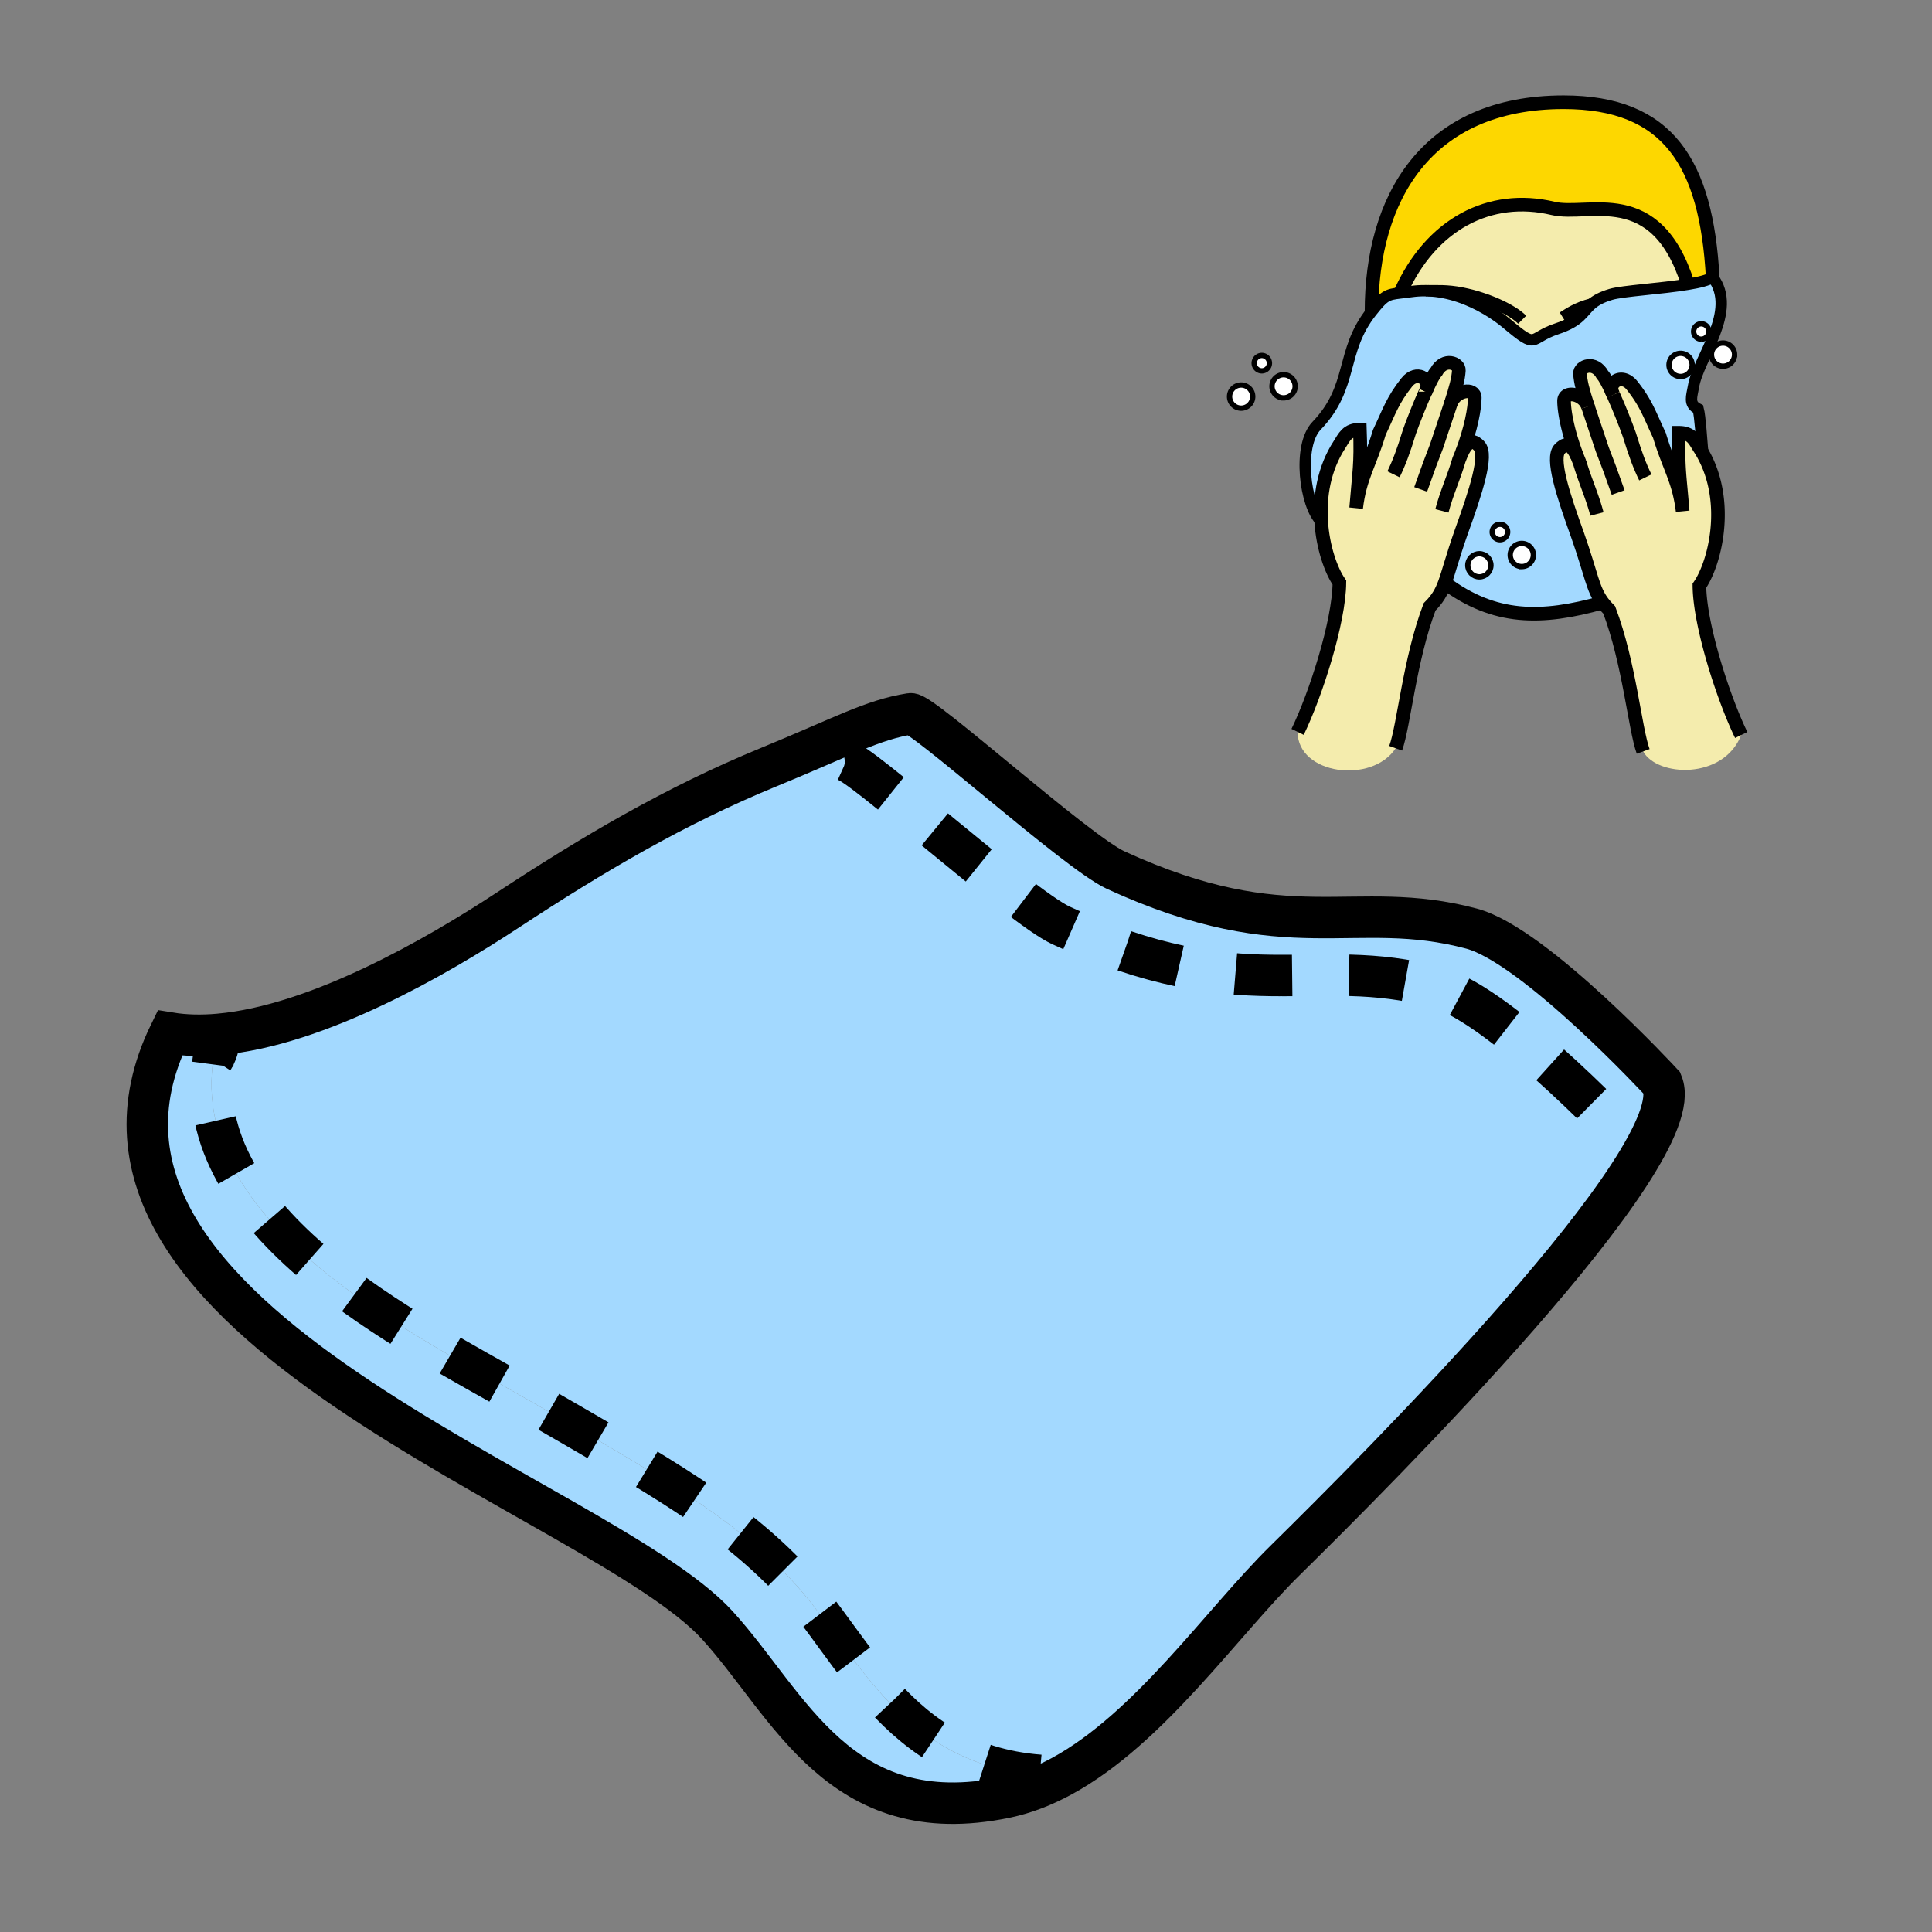 <?xml version="1.0"?><svg xmlns="http://www.w3.org/2000/svg" width="850.394" height="850.394" viewBox="0 0 850.394 850.394" overflow="visible"><rect x="0" y="0" width="850.394" height="850.394" fill="#808080" stroke="none"/><path d="M758.41 161.19a5.09 5.09 0 0 1-5.09-5.09c0-2.82 2.279-5.1 5.09-5.1 2.81 0 5.09 2.28 5.09 5.1 0 2.81-2.28 5.09-5.09 5.09zM748.79 149.31a3.396 3.396 0 0 1 0-6.79c1.87 0 3.4 1.52 3.4 3.39 0 1.88-1.53 3.4-3.4 3.4zM734.64 160.62c0-2.81 2.28-5.09 5.091-5.09a5.094 5.094 0 1 1 0 10.19 5.094 5.094 0 0 1-5.091-5.1z" fill="#fff"></path><path d="M603.7 137.16c0-49.47 23.74-92.16 84.56-92.16 46.09 0 62.82 26.79 65.601 77.02-1.91 1.3-5.95 2.3-10.891 3.11-14.09-44.84-43.89-29.71-59.38-33.41-27.84-6.64-53.82 6.95-67.229 37.22v.01c-5.791.68-7.051 1.12-12.661 8.21z" fill="#fdd700" class="aac-hair-fill"></path><path d="M338.39 337.65c32.96-13.53 45.54-20.79 62.38-23.47 4.98-.79 73.09 60.9 90.32 68.81 76.54 35.15 104.66 11.9 156.63 25.75 27.94 7.45 83.9 68.069 83.9 68.069 12.97 31.931-125.45 170.16-166.05 210.11-27.811 27.37-59.58 73.9-98.25 94.91l-.021-.03c-71.17 0-90.3-56.42-119.23-86.689-26.21-27.42-54.14-43.601-117.55-80.061-49.5-28.46-147.76-76.43-136.54-149.3 1.94-3.37 2.73-6.86 2.34-10.47v-.011c43.55-3.829 96.19-34.299 127.11-54.629C260.79 376.08 297.06 354.62 338.39 337.65z" fill="#a3d9ff"></path><path d="M686.56 197.59c1.801-1.8 4.29-3.7 7.591 3.13-4.08-10.58-5.71-19.77-5.71-24.24 0-4.68 8.29-3.4 10.479 2.34-2.21-6.81-3.229-10.68-3.47-14.39-.2-3.19 6.43-5.86 9.93.59.93.93 2.47 3.86 4.18 7.57.12.37.29.75.511 1.13-.17-.39-.34-.76-.511-1.13-1.52-4.57 4.521-8.3 8.79-2.94 6.301 7.92 7.771 12.93 12.08 22.02 4.261 14.24 8.57 19.64 10.21 33.31-1.27-15.96-2.21-19.21-1.64-34.48 5.71 0 6.9 3.4 8.95 6.54.55.84 1.06 1.69 1.55 2.55 12.22 21.64 5.23 48.54-1.48 58.21.141 17.35 10.45 49.37 18.4 65.72-7.81 19.89-37.1 18.41-43.16 7.22-3.66-10.15-6.08-38.81-14.93-62.25-1.13-1.13-2.07-2.2-2.88-3.28-4.5-6.01-4.931-12.24-11.021-29.56-6.389-17.72-11.809-34.12-7.869-38.06z" fill="#f4ecad" class="aac-skin-fill"></path><path d="M664.74 244.29a5.09 5.09 0 0 1 5.09-5.09c2.82 0 5.1 2.28 5.1 5.09s-2.279 5.09-5.1 5.09c-2.81 0-5.09-2.28-5.09-5.09zM663.61 234.11a3.396 3.396 0 1 1-6.791-.011 3.396 3.396 0 0 1 6.791.011z" fill="#fff"></path><circle cx="651.16" cy="248.82" r="5.09" fill="#fff"></circle><path d="M589.63 195.67c2.05-3.15 3.24-6.54 8.95-6.54.57 15.27-.37 18.51-1.65 34.48 1.65-13.67 5.96-19.08 10.21-33.32 4.32-9.08 5.79-14.1 12.091-22.02 4.25-5.35 10.27-1.65 8.8 2.91-.181.39-.36.8-.55 1.21.25-.41.43-.81.55-1.21 1.71-3.7 3.25-6.61 4.17-7.54 3.5-6.44 10.13-3.77 9.93-.59-.24 3.73-1.28 7.63-3.51 14.5 2.12-5.82 10.52-7.15 10.52-2.44 0 4.47-1.63 13.65-5.71 24.23 3.301-6.83 5.79-4.93 7.59-3.12 3.94 3.93-1.479 20.34-7.869 38.05-3.841 10.92-5.431 17.44-7.2 22.26-1.55 4.22-3.24 7.14-6.7 10.59-8.85 23.44-11.27 52.09-14.93 62.24-10.49 15.92-43.16 11.59-43.16-7.21 7.95-16.35 18.26-48.37 18.399-65.73-3.609-5.19-7.29-15.35-8.029-27-.702-10.9 1.168-23.11 8.098-33.75zM616.36 128.94c13.409-30.27 39.39-43.86 67.229-37.22 15.49 3.7 45.29-11.43 59.38 33.41-11.8 1.96-28.729 2.9-33.899 4.44-4.24 1.26-6.69 2.7-8.48 4.22-4.08 3.48-4.729 7.43-15.33 10.94-12.52 4.14-8.029 9.45-22.06-2.33-4.7-3.94-12.22-8.88-21.11-11.84-4.29-1.43-8.89-2.4-13.64-2.58-.07 0-.141 0-.21-.01-.181 0-.37-.01-.561-.01-1.16-.02-2.33 0-3.51.08-.93.06-1.87.16-2.81.29-2 .28-3.63.46-5 .62v-.01z" fill="#f4ecad" class="aac-skin-fill"></path><path d="M748.79 149.31c1.87 0 3.4-1.52 3.4-3.4 0-1.87-1.53-3.39-3.4-3.39a3.395 3.395 0 1 0 0 6.79zm-9.06 16.41c2.819 0 5.1-2.28 5.1-5.1 0-2.81-2.28-5.09-5.1-5.09a5.095 5.095 0 0 0 0 10.19zm-69.9 83.66c2.82 0 5.1-2.28 5.1-5.09s-2.279-5.09-5.1-5.09a5.09 5.09 0 0 0 0 10.18zm-9.62-11.88a3.395 3.395 0 1 0 .01-6.79 3.395 3.395 0 0 0-.01 6.79zm-9.05 16.41c2.81 0 5.09-2.28 5.09-5.09s-2.28-5.09-5.09-5.09a5.09 5.09 0 0 0 0 10.18zm-44.02-63.62c-4.25 14.24-8.56 19.65-10.21 33.32 1.28-15.97 2.221-19.21 1.65-34.48-5.71 0-6.9 3.39-8.95 6.54-6.93 10.64-8.8 22.85-8.1 33.75-7.101-6.68-10.521-33.15-2.03-42 16.59-17.29 10.22-32.6 24.2-50.26 5.609-7.09 6.87-7.53 12.66-8.21 1.37-.16 3-.34 5-.62.939-.13 1.88-.23 2.81-.29 3.64.15 10.51 1.03 17.92 2.52 8.891 2.96 16.41 7.9 21.11 11.84 14.03 11.78 9.54 6.47 22.06 2.33 10.601-3.51 11.25-7.46 15.33-10.94 1.79-1.52 4.24-2.96 8.48-4.22 5.17-1.54 22.1-2.48 33.899-4.44 4.94-.81 8.98-1.81 10.891-3.11 11.34 14.89-6.301 35.23-8.45 48.12-.71 4.29-2.311 7.73 2.07 9.89.85 3.23 1.51 13.59 2.02 19.56-.49-.86-1-1.71-1.55-2.55-2.05-3.14-3.24-6.54-8.95-6.54-.57 15.27.37 18.52 1.64 34.48-1.64-13.67-5.949-19.07-10.21-33.31-4.31-9.09-5.779-14.1-12.08-22.02-4.27-5.36-10.31-1.63-8.79 2.94-1.71-3.71-3.25-6.64-4.18-7.57-3.5-6.45-10.13-3.78-9.93-.59.24 3.71 1.26 7.58 3.47 14.39-2.189-5.74-10.479-7.02-10.479-2.34 0 4.47 1.63 13.66 5.71 24.24-3.301-6.83-5.79-4.93-7.591-3.13-3.939 3.94 1.48 20.34 7.87 38.06 6.09 17.32 6.521 23.55 11.021 29.56-27.15 7.62-47.57 7.6-69.5-8.68 1.77-4.82 3.359-11.34 7.2-22.26 6.39-17.71 11.81-34.12 7.869-38.05-1.8-1.81-4.289-3.71-7.59 3.12 4.08-10.58 5.71-19.76 5.71-24.23 0-4.71-8.399-3.38-10.52 2.44 2.229-6.87 3.27-10.77 3.51-14.5.2-3.18-6.43-5.85-9.93.59-.92.93-2.46 3.84-4.17 7.54 1.47-4.56-4.55-8.26-8.8-2.91-6.3 7.92-7.77 12.94-12.09 22.02z" fill="#a3d9ff"></path><path d="M564.98 164.94c2.819 0 5.1 2.28 5.1 5.1 0 2.81-2.28 5.09-5.1 5.09a5.095 5.095 0 0 1 0-10.19zM555.36 156.46a3.394 3.394 0 1 1 0 6.79 3.396 3.396 0 0 1 0-6.79zM546.31 169.47a5.092 5.092 0 0 1 5.091 5.09c0 2.82-2.28 5.1-5.091 5.1-2.81 0-5.1-2.28-5.1-5.1 0-2.81 2.29-5.09 5.1-5.09z" fill="#fff"></path><path d="M74.77 454.7c6.8 1.109 14.04 1.24 21.54.58-1.03 3.55-1.8 7.04-2.33 10.47-11.22 72.87 87.04 120.84 136.54 149.3 63.41 36.46 91.34 52.641 117.55 80.061C377 725.38 396.13 781.8 467.3 781.8l.021.03c-7.96 4.33-16.21 7.57-24.771 9.34-73.1 15.13-95.18-41.04-126.72-75.72C263.85 658.31 12.15 582.71 74.77 454.7z" fill="#a3d9ff"></path><g fill="none" stroke="#000"><path d="M96.32 455.27c43.55-3.829 96.19-34.299 127.11-54.629 37.36-24.56 73.63-46.02 114.96-62.99 32.96-13.53 45.54-20.79 62.38-23.47 4.98-.79 73.09 60.9 90.32 68.81 76.54 35.15 104.66 11.9 156.63 25.75 27.94 7.45 83.9 68.069 83.9 68.069 12.97 31.931-125.45 170.16-166.05 210.11-27.811 27.37-59.58 73.9-98.25 94.91-7.96 4.33-16.21 7.57-24.771 9.34-73.1 15.13-95.18-41.04-126.72-75.72C263.85 658.31 12.15 582.71 74.77 454.7c6.8 1.109 14.04 1.24 21.54.58h.01" stroke-width="18.24"></path><path d="M371.85 334.82c5.25-.84 77.05 64.2 95.209 72.54 80.69 37.06 110.33 12.55 165.12 27.14 29.45 7.85 88.45 71.76 88.45 71.76M93.72 466.18c.09-.14.17-.29.26-.43 1.94-3.37 2.73-6.86 2.34-10.47v-.011-.029c0 .01-.01.029-.01.04-1.03 3.55-1.8 7.04-2.33 10.47-11.22 72.87 87.04 120.84 136.54 149.3 63.41 36.46 91.34 52.641 117.55 80.061C377 725.38 396.13 781.8 467.3 781.8" stroke-width="18.24" stroke-dasharray="25"></path><path d="M627.48 172.39c.25-.41.43-.81.55-1.21 1.47-4.56-4.55-8.26-8.8-2.91-6.301 7.92-7.771 12.94-12.091 22.02-4.25 14.24-8.56 19.65-10.21 33.32 1.28-15.97 2.221-19.21 1.65-34.48-5.71 0-6.9 3.39-8.95 6.54-6.93 10.64-8.8 22.85-8.1 33.75.739 11.65 4.42 21.81 8.029 27-.14 17.36-10.449 49.38-18.399 65.73" stroke-width="6"></path><path d="M627.47 172.41c-2.569 5.72-5.41 12.89-7.069 17.57-2.7 8.82-4.601 13.8-7.03 18.79M627.48 172.39s0 .01-.011.02" stroke-width="6"></path><path d="M625.33 215.41c4.82-13.58 3.01-8.46 6.979-18.98 2.73-8.24 4.801-14.24 6.311-18.88 2.229-6.87 3.27-10.77 3.51-14.5.2-3.18-6.43-5.85-9.93.59-.92.93-2.46 3.84-4.17 7.54-.181.39-.36.8-.55 1.21" stroke-width="6"></path><path d="M634.67 224.87c2.061-7.91 5.311-14.79 7.53-22.48.43-1.03.84-2.05 1.229-3.05 4.08-10.58 5.71-19.76 5.71-24.23 0-4.71-8.399-3.38-10.52 2.44" stroke-width="6"></path><path d="M614.32 329.36c3.66-10.15 6.08-38.8 14.93-62.24 3.46-3.45 5.15-6.37 6.7-10.59 1.77-4.82 3.359-11.34 7.2-22.26 6.39-17.71 11.81-34.12 7.869-38.05-1.8-1.81-4.289-3.71-7.59 3.12M705.45 265.21c-27.15 7.62-47.57 7.6-69.5-8.68" stroke-width="6"></path><path d="M628.45 127.98c4.75.18 9.35 1.15 13.64 2.58 8.891 2.96 16.41 7.9 21.11 11.84 14.03 11.78 9.54 6.47 22.06 2.33 10.601-3.51 11.25-7.46 15.33-10.94 1.79-1.52 4.24-2.96 8.48-4.22 5.17-1.54 22.1-2.48 33.899-4.44 4.94-.81 8.98-1.81 10.891-3.11 11.34 14.89-6.301 35.23-8.45 48.12-.71 4.29-2.311 7.73 2.07 9.89.85 3.23 1.51 13.59 2.02 19.56v.03M581.53 229.42c-7.101-6.68-10.521-33.15-2.03-42 16.59-17.29 10.22-32.6 24.2-50.26 5.609-7.09 6.87-7.53 12.66-8.21 1.37-.16 3-.34 5-.62.939-.13 1.88-.23 2.81-.29 1.18-.08 2.35-.1 3.51-.08.19 0 .38.01.561.01" stroke-width="5"></path><path d="M603.7 137.16c0-49.47 23.74-92.16 84.56-92.16 46.09 0 62.82 26.79 65.601 77.02" stroke-width="6"></path><path d="M616.36 128.94c13.409-30.27 39.39-43.86 67.229-37.22 15.49 3.7 45.29-11.43 59.38 33.41" stroke-width="6"></path><path d="M627.68 127.96c.181.01.37.01.561.01.069.01.14.01.21.01 3.56.06 8.29-.36 15.189 1.03 11.101 2.22 21.92 7.27 26.37 11.72M687.85 139.66c2.67-1.65 6.21-4.23 12.74-5.87" stroke-width="5"></path><path d="M710.07 173.72a5.843 5.843 0 0 1-.511-1.13c-1.52-4.57 4.521-8.3 8.79-2.94 6.301 7.92 7.771 12.93 12.08 22.02 4.261 14.24 8.57 19.64 10.21 33.31-1.27-15.96-2.21-19.21-1.64-34.48 5.71 0 6.9 3.4 8.95 6.54.55.84 1.06 1.69 1.55 2.55 12.22 21.64 5.23 48.54-1.48 58.21.141 17.35 10.45 49.37 18.4 65.72" stroke-width="6"></path><path d="M710.11 173.78c2.569 5.72 5.409 12.89 7.069 17.57 2.7 8.82 4.601 13.81 7.03 18.79M710.07 173.72c.01.02.02.04.04.06" stroke-width="6"></path><path d="M698.92 178.82c-2.21-6.81-3.229-10.68-3.47-14.39-.2-3.19 6.43-5.86 9.93.59.93.93 2.47 3.86 4.18 7.57.171.37.341.74.511 1.13M712.25 216.78c-4.82-13.58-3.01-8.46-6.99-18.98-2.729-8.23-4.8-14.23-6.3-18.88" stroke-width="6"></path><path d="M702.91 226.24c-2.061-7.91-5.311-14.79-7.53-22.47a134.4 134.4 0 0 1-1.229-3.05c-4.08-10.58-5.71-19.77-5.71-24.24 0-4.68 8.29-3.4 10.479 2.34a.45.45 0 0 1 .04.1" stroke-width="6"></path><path d="M723.26 330.74c-3.66-10.15-6.08-38.81-14.93-62.25-1.13-1.13-2.07-2.2-2.88-3.28-4.5-6.01-4.931-12.24-11.021-29.56-6.39-17.72-11.81-34.12-7.87-38.06 1.801-1.8 4.29-3.7 7.591 3.13" stroke-width="6"></path><path d="M739.73 155.53a5.094 5.094 0 1 1 0 10.19 5.094 5.094 0 0 1-5.091-5.1 5.093 5.093 0 0 1 5.091-5.09zM752.19 145.91c0 1.88-1.53 3.4-3.4 3.4a3.396 3.396 0 0 1 0-6.79c1.87 0 3.4 1.52 3.4 3.39zM763.5 156.1a5.09 5.09 0 0 1-10.18 0c0-2.82 2.279-5.1 5.09-5.1 2.81 0 5.09 2.28 5.09 5.1zM546.31 169.47a5.092 5.092 0 0 1 5.091 5.09c0 2.82-2.28 5.1-5.091 5.1-2.81 0-5.1-2.28-5.1-5.1 0-2.81 2.29-5.09 5.1-5.09zM555.36 156.46a3.394 3.394 0 1 1 0 6.79 3.396 3.396 0 0 1 0-6.79zM564.98 164.94c2.819 0 5.1 2.28 5.1 5.1 0 2.81-2.28 5.09-5.1 5.09a5.095 5.095 0 0 1 0-10.19z" stroke-width="2.343"></path><circle cx="651.16" cy="248.82" r="5.09" stroke-width="2.343"></circle><path d="M663.61 234.11a3.396 3.396 0 1 1-6.791-.011 3.396 3.396 0 0 1 6.791.011zM674.93 244.29c0 2.81-2.279 5.09-5.1 5.09a5.09 5.09 0 0 1 0-10.18c2.82 0 5.1 2.28 5.1 5.09z" stroke-width="2.343"></path></g><path fill="none" d="M0 0h850.394v850.394H0z"></path></svg>